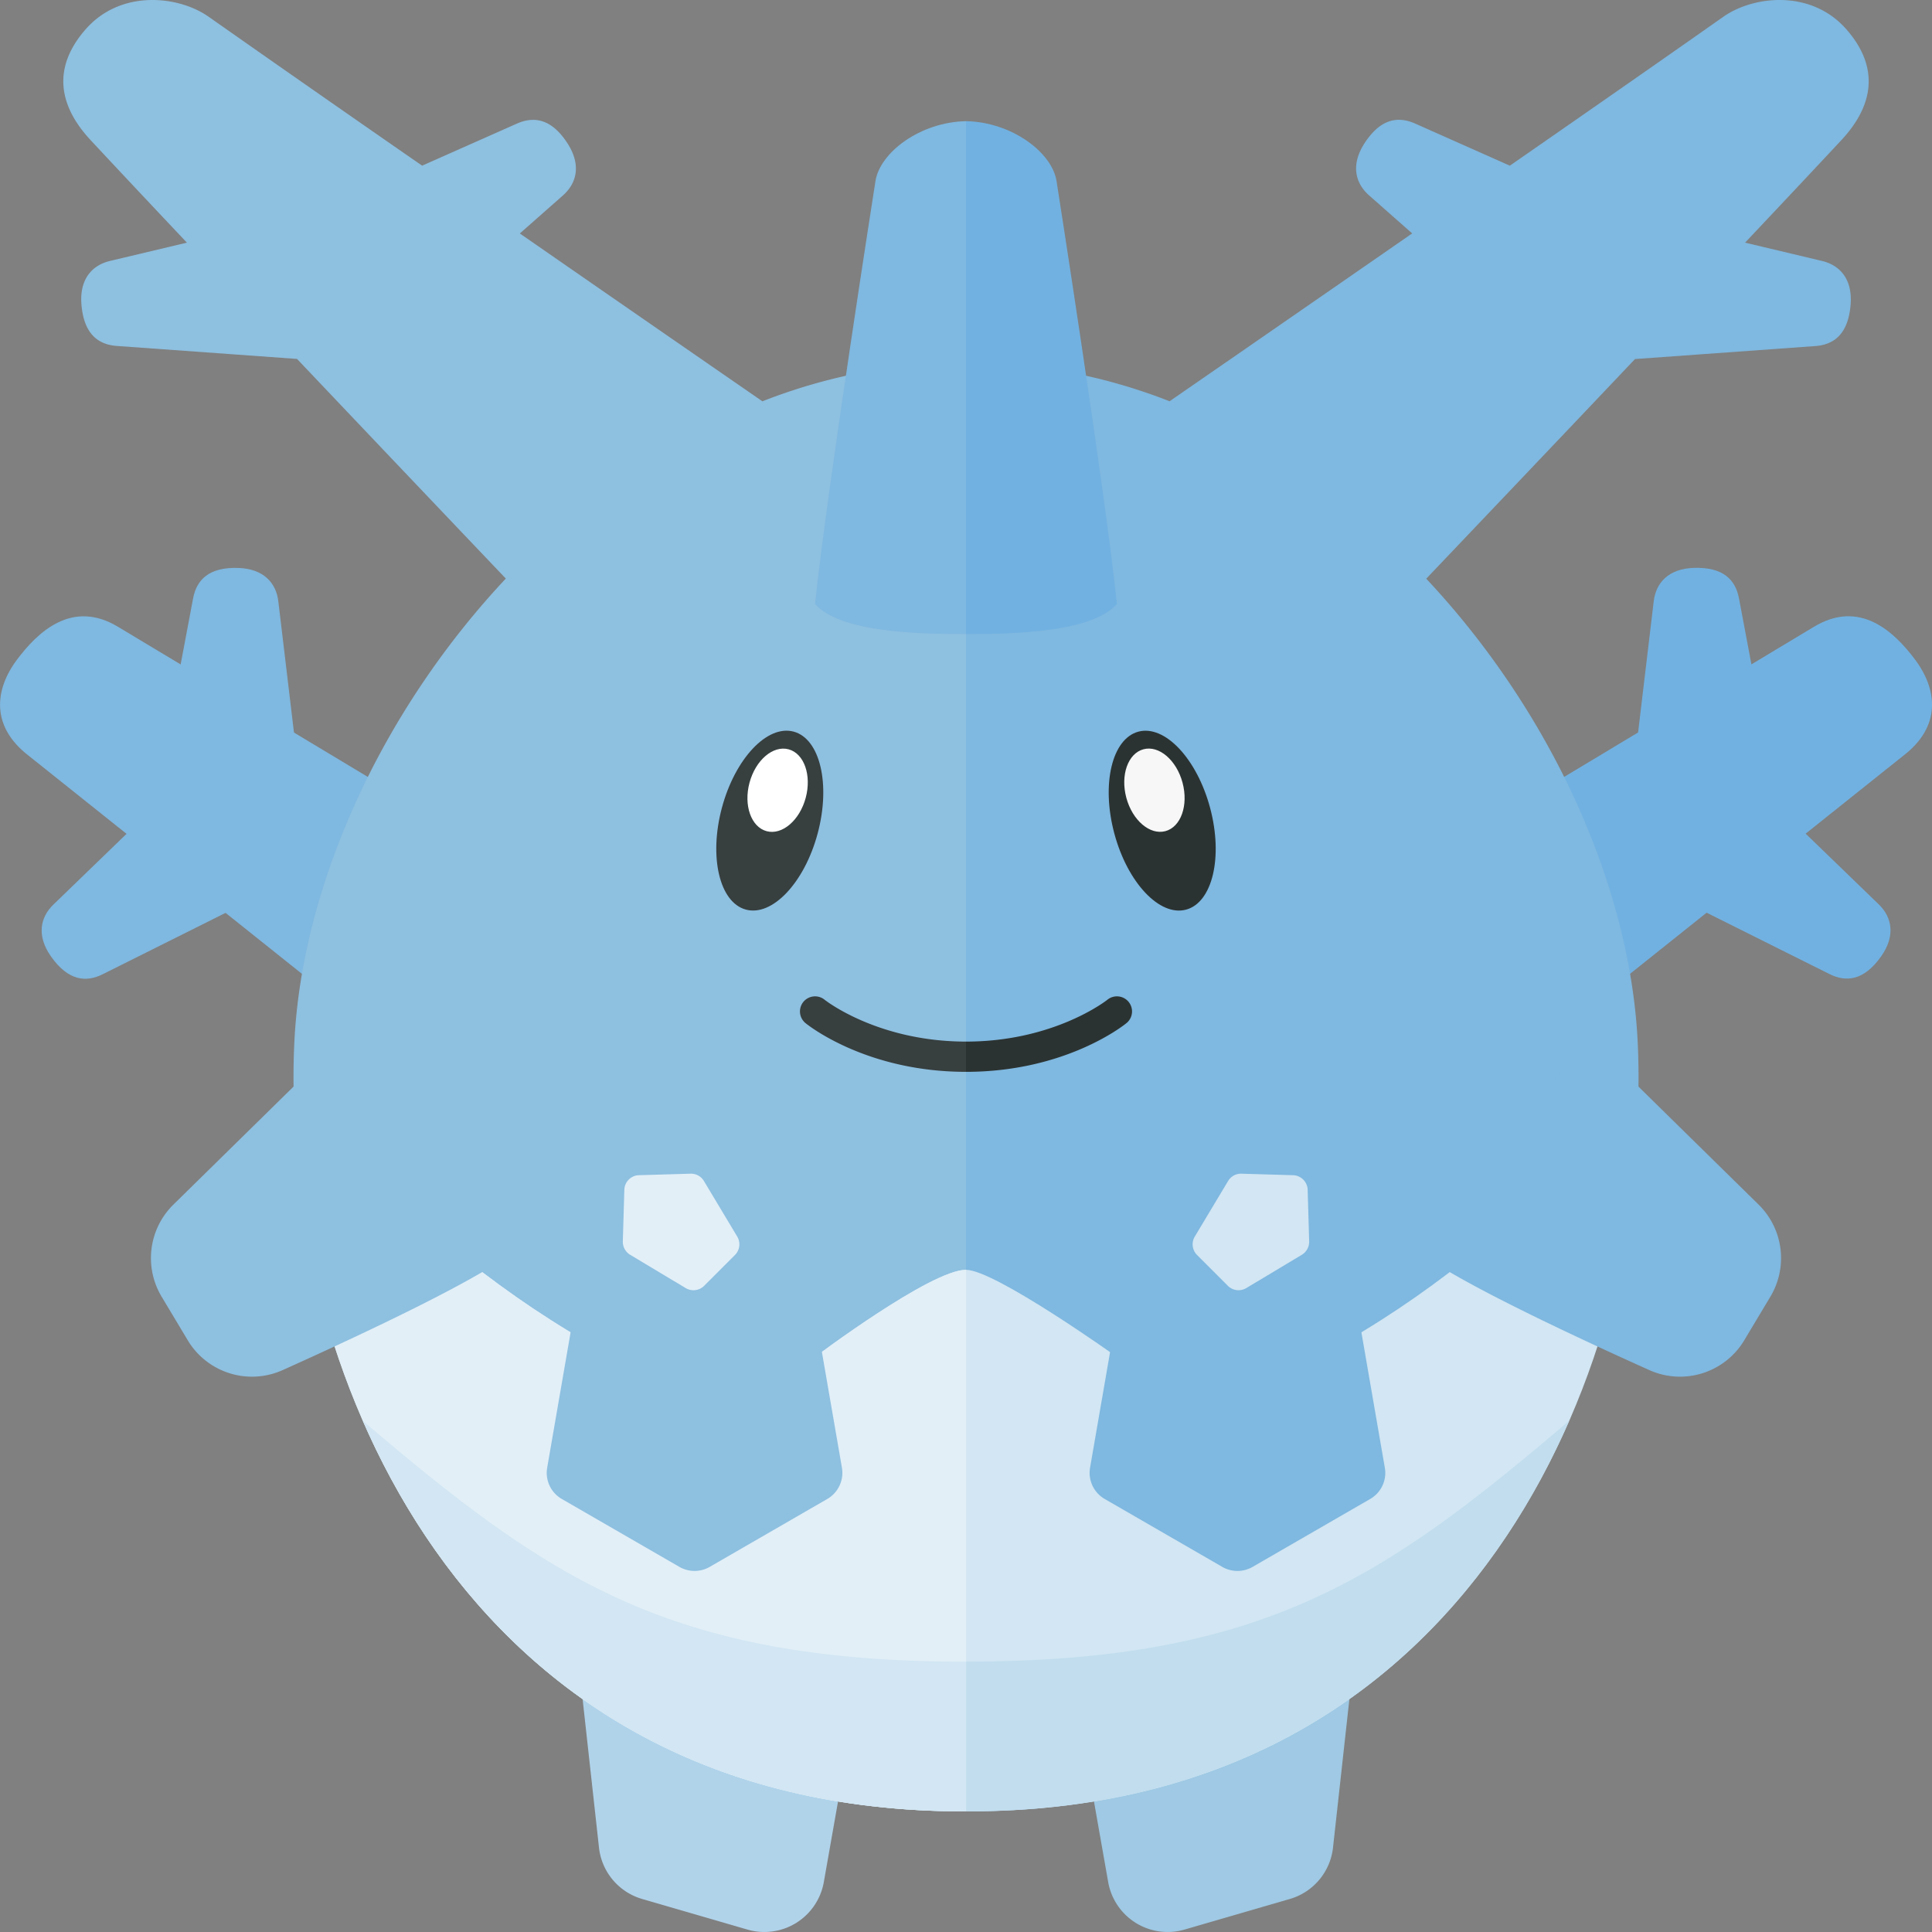 <svg xmlns="http://www.w3.org/2000/svg" width="32" height="32"><rect width="100%" height="100%" fill="#808080" stroke="none"/><path fill="#7FB8E0" d="M12.174 16.524l-7.305-4.391L4.61 9.96c-.036-.306-.245-.539-.662-.553-.494-.017-.693.202-.75.505l-.206 1.093-1.032-.62c-.766-.466-1.337.086-1.677.539-.375.5-.438 1.109.193 1.594l1.62 1.293-1.211 1.171c-.222.214-.28.521-.039.862.286.404.58.43.856.292l2.034-1.016 6.052 4.831 2.386-3.427z"/><path fill="#8EC0E0" d="M12.628 6.647c-.695-.48-2.29-1.582-4.018-2.78l.714-.63c.231-.204.303-.508.078-.859-.267-.416-.56-.455-.842-.33l-1.568.696A669.406 669.406 0 013.458.279C2.959-.073 2-.18 1.417.487.854 1.131.98 1.761 1.5 2.32c.397.426.957 1.023 1.596 1.699l-1.274.303c-.3.071-.507.306-.473.721.04.493.28.665.587.687l2.984.215C6.186 7.28 7.477 8.637 8.378 9.583c-2.064 2.199-3.374 5.078-3.502 7.667C4.647 21.873 7.083 30.002 16 30.002v-24a9.294 9.294 0 00-3.372.645z"/><path fill="#71B1E1" d="M31.718 10.923c-.34-.453-.911-1.005-1.677-.539l-1.032.62-.206-1.093c-.057-.303-.256-.522-.75-.505-.416.014-.626.246-.662.553l-.259 2.173-7.305 4.391 2.388 3.425 6.052-4.831 2.034 1.016c.276.138.57.112.856-.292.241-.34.182-.647-.039-.862l-1.211-1.171 1.62-1.293c.628-.482.566-1.092.191-1.592z"/><path fill="#7FB8E0" d="M30.178 4.322l-1.274-.303c.638-.676 1.199-1.273 1.596-1.699.52-.559.646-1.19.083-1.833C30-.18 29.041-.073 28.542.279c-.833.587-2.146 1.502-3.534 2.465l-1.568-.697c-.282-.125-.574-.086-.842.33-.225.351-.153.655.078.859l.714.63c-1.728 1.198-3.323 2.3-4.018 2.78A9.314 9.314 0 0016 6.002v24c8.917 0 11.353-8.129 11.125-12.75-.128-2.589-1.438-5.468-3.502-7.667.901-.947 2.192-2.303 3.458-3.638l2.984-.215c.308-.022.547-.194.587-.687.033-.417-.174-.652-.474-.723z"/><path fill="#B0D3EA" d="M9.469 26.502h5l-.826 4.682a1 1 0 01-1.262.776l-1.745-.507a1 1 0 01-.714-.843l-.453-4.108z"/><path fill="#9FC9E4" d="M22.531 26.502h-5l.826 4.682a1 1 0 001.262.776l1.745-.507a1 1 0 00.714-.843l.453-4.108z"/><path fill="#D2E6F3" d="M18.276 23.766l.224-1.291s-2.021-1.443-2.5-1.443c-.583 0-2.5 1.443-2.5 1.443l.224 1.291c-3.871-.778-6.966-3.399-8.869-5.743-.042 4.417 2.604 12 11.146 11.979 8.542.021 11.187-7.563 11.146-11.979-1.905 2.343-5 4.965-8.871 5.743z"/><path fill="#C1DDEE" d="M25.99 23.534c-1.48 3.387-4.531 6.48-9.99 6.467v-2.479c4.938.001 6.943-1.394 9.99-3.988z"/><path fill="#E2EFF7" d="M13.5 22.475l.224 1.291c-3.871-.778-6.966-3.399-8.869-5.743-.042 4.417 2.604 12 11.146 11.979v-8.97c-.584-.001-2.501 1.443-2.501 1.443z"/><path fill="#7FB8E0" d="M16 2.007v8.495c-.792 0-2.09-.028-2.5-.5.208-1.958 1-7 1-7 .073-.478.744-.981 1.5-.995z"/><path fill="#8EC0E0" d="M9.503 21.767l-.44 2.543a.498.498 0 00.243.518l1.948 1.125a.502.502 0 00.5 0l1.948-1.125a.5.5 0 00.243-.518l-.44-2.543-2-1.443-2.002 1.443z"/><path fill="#E2EFF7" d="M10.341 19.707l-.025.854a.252.252 0 00.121.222l.921.552a.25.25 0 00.305-.038l.51-.51a.25.25 0 00.038-.305l-.552-.921a.248.248 0 00-.222-.121l-.854.025a.249.249 0 00-.242.242z"/><path fill="#D2E6F3" d="M16 27.523v2.479c-5.459.013-8.51-3.08-9.99-6.467 3.047 2.593 5.052 3.988 9.99 3.988z"/><path fill="#71B1E1" d="M17.5 3.002s.792 5.042 1 7c-.41.472-1.708.5-2.5.5V2.007c.756.014 1.427.517 1.5.995z"/><path fill="#A3C0C6" d="M16 30.002v-3.5"/><path fill="#7FB8E0" d="M22.497 21.767l.44 2.543a.498.498 0 01-.243.518l-1.948 1.125a.502.502 0 01-.5 0l-1.948-1.125a.5.5 0 01-.243-.518l.44-2.543 2-1.443 2.002 1.443z"/><path fill="#D2E6F3" d="M21.659 19.707l.025.854a.252.252 0 01-.121.222l-.921.552a.25.25 0 01-.305-.038l-.51-.51a.25.25 0 01-.038-.305l.552-.921a.248.248 0 01.222-.121l.854.025a.249.249 0 01.242.242z"/><ellipse transform="rotate(-75.001 12.75 13.592)" fill="#373F3F" cx="12.75" cy="13.592" rx="1.526" ry=".821"/><ellipse transform="rotate(-75.001 12.88 13.088)" fill="#FFF" cx="12.879" cy="13.088" rx=".702" ry=".482"/><ellipse transform="rotate(-14.999 19.252 13.593)" fill="#2B3332" cx="19.25" cy="13.592" rx=".821" ry="1.526"/><ellipse transform="rotate(-14.999 19.122 13.088)" fill="#F7F7F7" cx="19.121" cy="13.088" rx=".482" ry=".702"/><path fill="#373F3F" d="M16 17.252c-1.462 0-2.33-.684-2.338-.69a.251.251 0 00-.352.028.25.25 0 00.027.352c.039.033 1.006.811 2.663.811v-.501z"/><path fill="#2B3332" d="M16 17.252c1.462 0 2.33-.684 2.338-.69a.251.251 0 01.352.028.25.25 0 01-.027.352c-.039.033-1.006.811-2.663.811v-.501z"/><path fill="#8EC0E0" d="M8.611 20.638c-.456.456-2.622 1.468-3.929 2.055a1.24 1.24 0 01-1.573-.495l-.432-.721a1.242 1.242 0 01.195-1.525L5.674 17.2l2.937 3.438z"/><path fill="#7FB8E0" d="M23.389 20.638c.456.456 2.622 1.468 3.929 2.055a1.24 1.24 0 001.573-.495l.432-.721a1.242 1.242 0 00-.195-1.525L26.326 17.2l-2.937 3.438z"/></svg>
